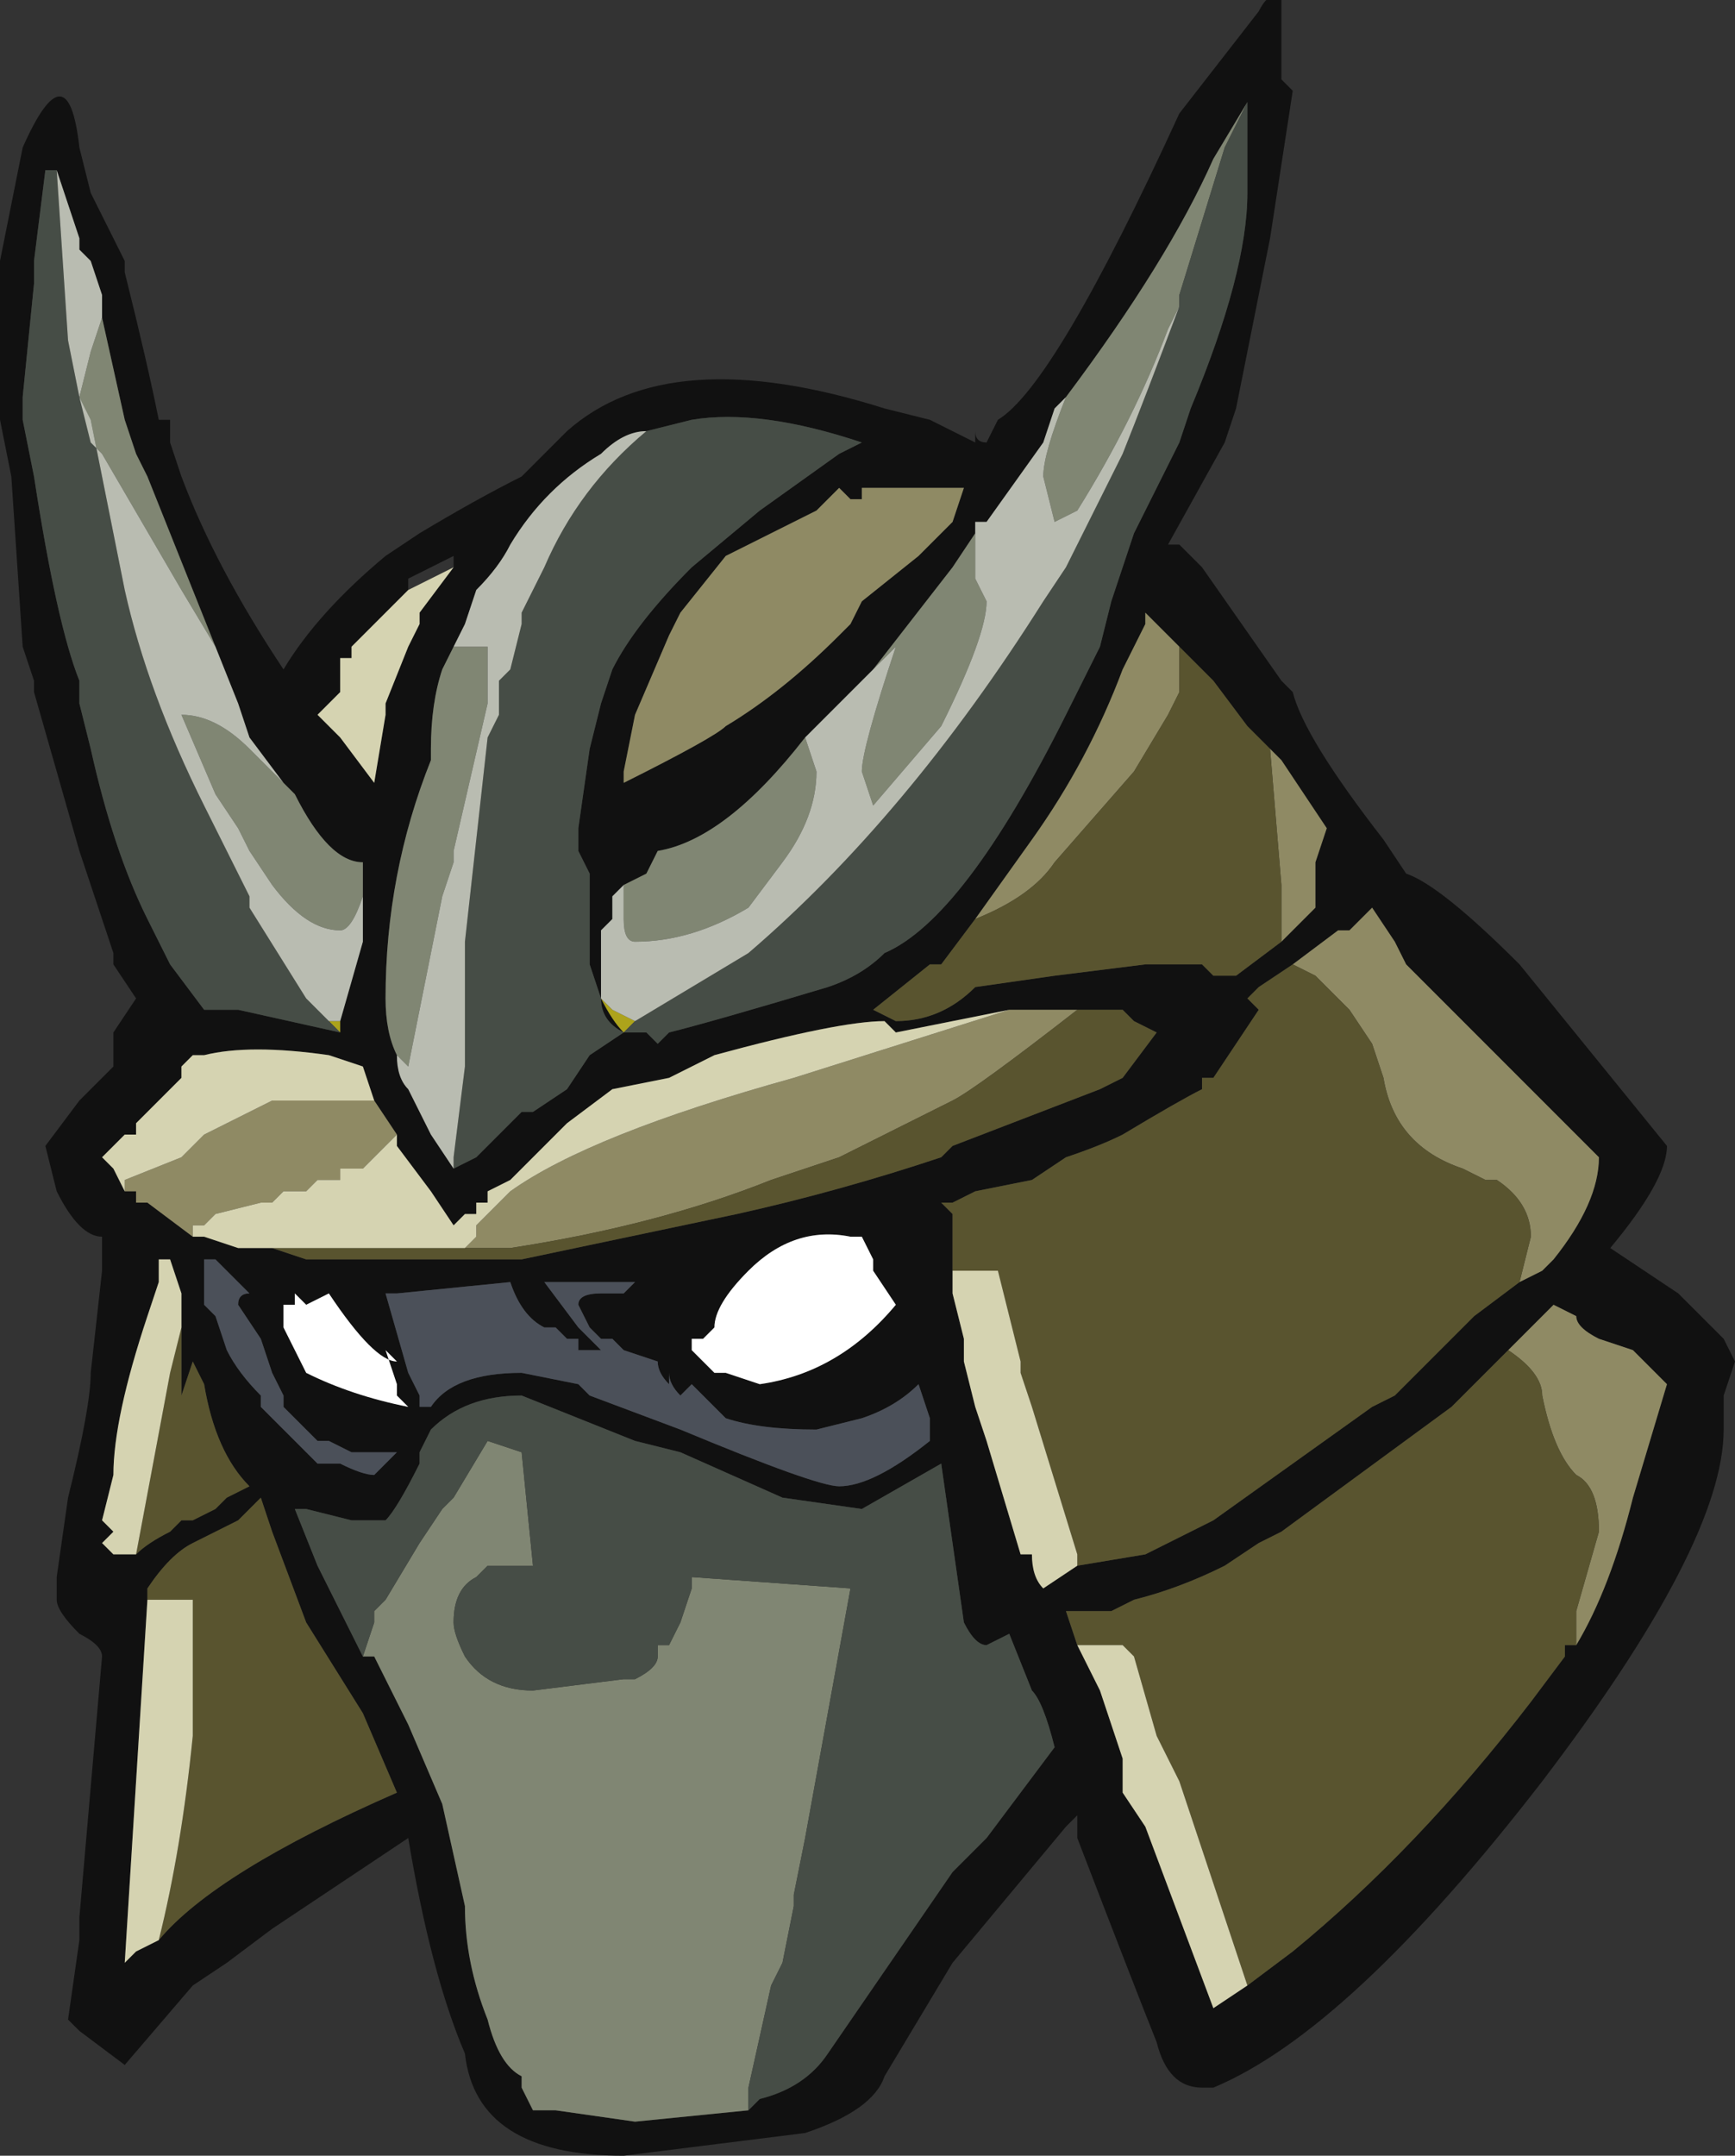 <?xml version="1.0" encoding="UTF-8" standalone="no"?>
<svg xmlns:ffdec="https://www.free-decompiler.com/flash" xmlns:xlink="http://www.w3.org/1999/xlink" ffdec:objectType="frame" height="66.5px" width="53.55px" xmlns="http://www.w3.org/2000/svg">
  <rect width="100%" height="100%" fill="#333333" stroke="none"/>
  <g transform="matrix(1.0, 0.0, 0.0, 1.0, 3.85, 62.3)">
    <use ffdec:characterId="130" height="9.5" transform="matrix(7.0, 0.0, 0.0, 7.0, -3.85, -62.3)" width="7.65" xlink:href="#shape0"/>
  </g>
  <defs>
    <g id="shape0" transform="matrix(1.0, 0.0, 0.0, 1.0, 0.55, 8.9)">
      <path d="M5.1 -8.9 L5.1 -8.55 5.15 -8.5 5.05 -7.85 4.9 -7.1 4.85 -6.95 4.6 -6.5 4.65 -6.5 4.75 -6.4 5.1 -5.9 5.15 -5.85 Q5.2 -5.65 5.55 -5.2 L5.65 -5.05 Q5.8 -5.0 6.15 -4.65 L6.8 -3.85 Q6.8 -3.7 6.55 -3.4 L6.85 -3.2 7.05 -3.0 7.1 -2.9 7.05 -2.75 7.05 -2.6 Q7.05 -2.1 6.25 -1.05 5.4 0.05 4.8 0.3 L4.75 0.3 Q4.6 0.3 4.55 0.1 4.45 -0.15 4.2 -0.8 L4.2 -0.9 4.15 -0.85 3.65 -0.25 3.35 0.25 Q3.3 0.4 3.0 0.5 L2.2 0.6 Q1.55 0.6 1.5 0.15 1.35 -0.2 1.25 -0.8 L0.65 -0.4 0.45 -0.25 0.3 -0.15 0.0 0.2 -0.2 0.05 -0.25 0.0 -0.2 -0.35 -0.2 -0.45 -0.1 -1.6 Q-0.1 -1.65 -0.2 -1.7 -0.3 -1.8 -0.3 -1.85 L-0.3 -1.95 -0.25 -2.3 Q-0.15 -2.7 -0.15 -2.85 L-0.1 -3.3 -0.1 -3.45 Q-0.2 -3.45 -0.3 -3.65 L-0.35 -3.85 -0.2 -4.05 -0.05 -4.2 -0.05 -4.35 0.05 -4.5 -0.05 -4.65 -0.05 -4.7 -0.2 -5.15 -0.4 -5.85 -0.4 -5.9 -0.45 -6.05 -0.5 -6.8 -0.55 -7.05 -0.55 -7.75 -0.45 -8.25 Q-0.25 -8.7 -0.2 -8.25 L-0.15 -8.05 0.0 -7.75 0.0 -7.7 Q0.1 -7.3 0.15 -7.05 L0.2 -7.05 0.2 -6.95 0.25 -6.8 Q0.4 -6.4 0.7 -5.95 0.85 -6.2 1.15 -6.45 L1.3 -6.55 Q1.55 -6.7 1.75 -6.8 L1.95 -7.0 Q2.4 -7.4 3.35 -7.1 L3.55 -7.05 3.75 -6.95 3.75 -7.0 Q3.75 -6.95 3.8 -6.95 L3.85 -7.05 Q4.1 -7.2 4.65 -8.4 L5.0 -8.85 Q5.05 -8.95 5.1 -8.9 M4.15 -7.15 L4.1 -7.1 4.05 -6.95 3.8 -6.6 3.75 -6.6 3.75 -6.55 3.65 -6.4 3.3 -5.95 3.0 -5.65 Q2.65 -5.2 2.35 -5.15 L2.3 -5.05 2.2 -5.0 2.15 -4.95 2.15 -4.85 2.1 -4.8 2.1 -4.7 Q2.1 -4.6 2.1 -4.5 2.15 -4.4 2.2 -4.35 L2.3 -4.35 2.35 -4.3 2.4 -4.35 2.4 -4.35 Q2.6 -4.4 3.1 -4.55 3.25 -4.6 3.35 -4.7 3.7 -4.85 4.15 -5.75 L4.3 -6.05 4.35 -6.25 4.45 -6.55 4.65 -6.95 4.7 -7.1 Q4.95 -7.7 4.95 -8.05 L4.95 -8.45 4.8 -8.2 Q4.6 -7.75 4.15 -7.15 M5.05 -5.6 L4.95 -5.7 4.8 -5.9 4.65 -6.05 4.5 -6.2 4.5 -6.15 4.4 -5.95 Q4.25 -5.55 4.0 -5.2 L3.75 -4.85 3.6 -4.65 3.55 -4.65 3.3 -4.45 3.4 -4.4 Q3.6 -4.4 3.75 -4.55 L4.1 -4.6 4.5 -4.65 4.75 -4.65 4.8 -4.6 4.9 -4.6 5.1 -4.75 Q5.2 -4.85 5.25 -4.9 L5.25 -5.1 5.3 -5.25 5.1 -5.55 5.05 -5.6 M3.7 -6.75 L3.25 -6.75 3.25 -6.7 3.2 -6.7 3.15 -6.75 3.05 -6.65 2.65 -6.45 2.45 -6.2 2.4 -6.1 2.25 -5.75 2.2 -5.5 2.2 -5.45 Q2.6 -5.65 2.65 -5.7 2.9 -5.85 3.15 -6.1 L3.2 -6.15 3.25 -6.25 3.5 -6.45 3.65 -6.6 3.7 -6.75 M1.45 -3.75 L1.55 -3.8 1.75 -4.0 1.8 -4.0 1.95 -4.1 2.05 -4.25 2.2 -4.35 Q2.1 -4.4 2.1 -4.5 L2.05 -4.65 2.05 -5.05 2.0 -5.15 2.0 -5.25 2.05 -5.6 2.1 -5.8 2.15 -5.95 Q2.25 -6.15 2.5 -6.4 L2.8 -6.65 3.15 -6.9 3.25 -6.95 Q2.8 -7.1 2.5 -7.05 L2.3 -7.0 Q2.2 -7.0 2.1 -6.9 1.85 -6.75 1.7 -6.5 1.65 -6.4 1.55 -6.3 L1.5 -6.15 1.45 -6.05 1.4 -5.95 Q1.35 -5.8 1.35 -5.6 L1.35 -5.55 Q1.15 -5.05 1.15 -4.5 1.15 -4.35 1.2 -4.25 1.2 -4.15 1.25 -4.1 L1.35 -3.9 1.45 -3.75 M4.2 -4.45 L3.9 -4.45 3.4 -4.35 3.35 -4.4 Q3.15 -4.4 2.6 -4.25 L2.4 -4.15 2.15 -4.1 1.95 -3.95 1.7 -3.7 1.6 -3.65 1.6 -3.6 1.55 -3.6 1.55 -3.55 1.5 -3.55 1.45 -3.5 1.35 -3.65 1.2 -3.85 1.2 -3.9 1.1 -4.05 1.05 -4.2 0.9 -4.25 Q0.55 -4.3 0.35 -4.25 L0.3 -4.25 0.25 -4.2 0.25 -4.15 0.05 -3.95 0.05 -3.9 0.0 -3.9 -0.1 -3.8 -0.05 -3.75 0.0 -3.65 0.05 -3.65 0.05 -3.6 0.1 -3.6 0.3 -3.45 0.35 -3.45 0.5 -3.4 0.65 -3.4 0.8 -3.35 1.75 -3.35 2.7 -3.55 Q3.15 -3.65 3.6 -3.8 L3.65 -3.85 4.3 -4.1 4.4 -4.15 4.55 -4.35 4.45 -4.4 4.4 -4.45 4.2 -4.45 M5.15 -4.65 L5.0 -4.55 4.95 -4.5 5.0 -4.45 4.8 -4.15 4.75 -4.15 4.75 -4.1 Q4.65 -4.05 4.4 -3.9 4.3 -3.85 4.15 -3.8 L4.0 -3.7 3.75 -3.65 3.65 -3.6 3.6 -3.6 3.65 -3.55 3.65 -3.3 3.65 -3.2 3.7 -3.0 3.7 -2.9 3.75 -2.7 3.8 -2.55 3.95 -2.05 4.0 -2.05 Q4.0 -1.95 4.05 -1.9 L4.2 -2.0 4.5 -2.05 4.8 -2.2 5.5 -2.7 5.6 -2.75 5.95 -3.1 6.15 -3.25 6.25 -3.3 6.3 -3.35 Q6.5 -3.6 6.5 -3.8 L5.65 -4.65 5.6 -4.75 5.5 -4.9 5.4 -4.8 5.35 -4.8 5.15 -4.65 M1.45 -6.4 L1.45 -6.45 1.25 -6.35 1.25 -6.3 1.0 -6.05 1.0 -6.0 0.95 -6.0 0.95 -5.85 0.85 -5.75 0.95 -5.65 1.1 -5.45 1.15 -5.75 1.15 -5.8 1.25 -6.05 1.3 -6.15 1.3 -6.2 1.45 -6.4 M0.4 -6.05 L0.1 -6.8 0.05 -6.9 0.0 -7.05 -0.1 -7.5 -0.1 -7.6 -0.15 -7.75 -0.2 -7.8 -0.2 -7.85 -0.3 -8.15 -0.35 -8.15 -0.4 -7.75 -0.4 -7.65 -0.45 -7.15 -0.45 -7.05 -0.4 -6.8 Q-0.3 -6.15 -0.2 -5.9 L-0.2 -5.8 -0.15 -5.6 Q-0.05 -5.15 0.1 -4.85 L0.2 -4.65 0.35 -4.45 0.5 -4.45 0.95 -4.35 0.95 -4.4 1.05 -4.75 1.05 -4.95 1.05 -5.1 Q0.9 -5.1 0.75 -5.4 L0.7 -5.45 0.55 -5.65 0.5 -5.8 0.4 -6.05 M2.2 -3.2 L2.25 -3.25 1.85 -3.25 2.0 -3.05 2.1 -2.95 2.0 -2.95 2.0 -3.0 1.95 -3.0 1.9 -3.05 1.85 -3.05 Q1.75 -3.1 1.7 -3.25 L1.2 -3.2 1.15 -3.2 1.25 -2.85 1.3 -2.75 1.3 -2.7 1.35 -2.7 Q1.45 -2.85 1.75 -2.85 L2.0 -2.8 2.05 -2.75 2.45 -2.6 Q3.05 -2.35 3.15 -2.35 3.3 -2.35 3.55 -2.55 L3.55 -2.65 3.5 -2.8 Q3.4 -2.7 3.25 -2.65 L3.05 -2.6 Q2.8 -2.6 2.65 -2.65 L2.5 -2.8 2.45 -2.75 Q2.4 -2.8 2.4 -2.85 L2.4 -2.8 Q2.35 -2.85 2.35 -2.9 L2.2 -2.95 2.15 -3.0 2.1 -3.0 2.05 -3.05 2.0 -3.15 Q2.0 -3.2 2.1 -3.2 L2.2 -3.2 M2.5 -3.0 L2.5 -2.95 2.6 -2.85 2.65 -2.85 2.8 -2.8 Q3.15 -2.85 3.4 -3.15 L3.3 -3.3 3.3 -3.35 3.25 -3.45 3.2 -3.45 Q2.95 -3.5 2.75 -3.3 2.6 -3.15 2.6 -3.05 L2.55 -3.0 2.5 -3.0 M2.75 0.4 L2.8 0.35 Q3.0 0.3 3.1 0.15 L3.65 -0.65 3.8 -0.8 4.1 -1.2 Q4.05 -1.4 4.0 -1.45 L3.9 -1.7 3.8 -1.65 Q3.75 -1.65 3.7 -1.75 3.65 -2.1 3.6 -2.45 L3.25 -2.25 2.9 -2.3 2.45 -2.5 2.25 -2.55 1.75 -2.75 Q1.5 -2.75 1.35 -2.6 L1.3 -2.5 1.3 -2.45 Q1.2 -2.25 1.15 -2.2 L1.0 -2.2 0.8 -2.25 0.75 -2.25 0.85 -2.0 1.05 -1.6 1.1 -1.6 1.25 -1.3 1.4 -0.95 1.5 -0.5 Q1.5 -0.25 1.6 0.0 1.65 0.2 1.75 0.25 L1.75 0.3 1.8 0.4 1.9 0.4 2.25 0.45 2.75 0.4 M0.75 -3.15 L0.7 -3.15 0.7 -3.05 0.8 -2.85 Q1.0 -2.75 1.25 -2.7 L1.2 -2.75 1.2 -2.8 1.15 -2.95 1.2 -2.9 Q1.1 -2.9 0.9 -3.2 L0.8 -3.15 0.75 -3.2 0.75 -3.15 M0.4 -3.35 L0.35 -3.35 0.35 -3.15 0.4 -3.1 0.45 -2.95 Q0.5 -2.85 0.6 -2.75 L0.6 -2.7 0.85 -2.45 0.95 -2.45 Q1.05 -2.4 1.1 -2.4 L1.2 -2.5 1.0 -2.5 0.9 -2.55 0.85 -2.55 0.7 -2.7 0.7 -2.75 0.65 -2.85 0.6 -3.0 0.5 -3.15 Q0.5 -3.2 0.55 -3.2 L0.4 -3.35 M0.25 -3.05 L0.25 -3.2 0.2 -3.35 0.15 -3.35 0.15 -3.25 0.1 -3.1 Q-0.05 -2.65 -0.05 -2.4 L-0.1 -2.2 -0.05 -2.15 -0.1 -2.1 -0.05 -2.05 0.05 -2.05 Q0.1 -2.1 0.2 -2.15 L0.25 -2.2 0.3 -2.2 0.4 -2.25 0.45 -2.3 0.55 -2.35 Q0.4 -2.5 0.35 -2.8 L0.3 -2.9 0.25 -2.75 0.25 -3.05 M0.15 -0.35 Q0.4 -0.65 1.2 -1.0 L1.05 -1.35 0.8 -1.75 0.65 -2.15 0.6 -2.3 0.5 -2.2 0.3 -2.1 Q0.2 -2.05 0.1 -1.9 L0.1 -1.85 0.0 -0.25 0.05 -0.3 0.15 -0.35 M6.1 -2.95 L5.85 -2.7 5.1 -2.15 5.0 -2.1 4.85 -2.0 Q4.65 -1.9 4.45 -1.85 L4.35 -1.8 4.15 -1.8 4.2 -1.65 4.3 -1.45 4.4 -1.15 4.4 -1.0 4.5 -0.85 4.8 -0.05 4.95 -0.15 5.15 -0.3 Q5.7 -0.75 6.2 -1.4 L6.35 -1.6 6.35 -1.65 6.4 -1.65 Q6.55 -1.9 6.65 -2.3 L6.8 -2.8 6.65 -2.95 6.5 -3.0 Q6.4 -3.05 6.4 -3.1 L6.3 -3.15 6.1 -2.95" fill="#111111" fill-rule="evenodd" stroke="none"/>
      <path d="M4.65 -6.05 L4.65 -5.85 4.6 -5.75 4.45 -5.5 4.1 -5.1 Q4.0 -4.95 3.75 -4.85 L4.0 -5.2 Q4.25 -5.55 4.4 -5.95 L4.5 -6.15 4.5 -6.2 4.65 -6.05 M5.1 -4.75 L5.1 -5.0 5.05 -5.6 5.1 -5.55 5.3 -5.25 5.25 -5.1 5.25 -4.9 Q5.2 -4.85 5.1 -4.75 M3.7 -6.75 L3.65 -6.6 3.5 -6.45 3.25 -6.25 3.2 -6.15 3.15 -6.1 Q2.9 -5.85 2.65 -5.7 2.6 -5.65 2.2 -5.45 L2.2 -5.5 2.25 -5.75 2.4 -6.1 2.45 -6.2 2.65 -6.45 3.05 -6.65 3.15 -6.75 3.2 -6.7 3.25 -6.7 3.25 -6.75 3.7 -6.75 M3.9 -4.45 L4.2 -4.45 Q3.75 -4.1 3.65 -4.05 L3.15 -3.8 2.85 -3.7 Q2.35 -3.5 1.7 -3.4 L1.5 -3.4 1.55 -3.45 1.55 -3.5 1.7 -3.65 Q2.05 -3.9 2.95 -4.15 L3.9 -4.45 M0.3 -3.45 L0.1 -3.6 0.05 -3.6 0.05 -3.65 0.0 -3.65 0.0 -3.7 0.25 -3.8 0.35 -3.9 0.65 -4.05 1.1 -4.05 1.2 -3.9 1.05 -3.75 0.95 -3.75 0.95 -3.7 0.85 -3.7 0.8 -3.65 0.7 -3.65 0.65 -3.6 0.6 -3.6 0.4 -3.55 0.35 -3.5 0.3 -3.5 0.3 -3.45 M6.15 -3.25 L6.2 -3.45 Q6.2 -3.6 6.05 -3.7 L6.0 -3.7 5.9 -3.75 Q5.6 -3.85 5.55 -4.15 L5.5 -4.3 5.4 -4.45 5.25 -4.6 5.15 -4.65 5.35 -4.8 5.4 -4.8 5.5 -4.9 5.6 -4.75 5.65 -4.65 6.5 -3.8 Q6.5 -3.6 6.3 -3.35 L6.25 -3.3 6.15 -3.25 M6.4 -1.65 L6.4 -1.8 6.5 -2.15 Q6.5 -2.35 6.4 -2.4 6.3 -2.5 6.25 -2.75 6.25 -2.85 6.1 -2.95 L6.3 -3.15 6.4 -3.1 Q6.4 -3.05 6.5 -3.0 L6.65 -2.95 6.8 -2.8 6.65 -2.3 Q6.55 -1.9 6.4 -1.65" fill="#8f8a64" fill-rule="evenodd" stroke="none"/>
      <path d="M4.65 -6.05 L4.8 -5.9 4.95 -5.7 5.05 -5.6 5.1 -5.0 5.1 -4.75 4.9 -4.6 4.8 -4.6 4.75 -4.65 4.5 -4.65 4.1 -4.6 3.75 -4.55 Q3.6 -4.4 3.4 -4.4 L3.3 -4.45 3.55 -4.65 3.6 -4.65 3.75 -4.85 Q4.0 -4.95 4.1 -5.1 L4.45 -5.5 4.6 -5.75 4.65 -5.85 4.65 -6.05 M1.5 -3.4 L1.7 -3.4 Q2.35 -3.5 2.85 -3.7 L3.15 -3.8 3.65 -4.05 Q3.75 -4.1 4.2 -4.45 L4.4 -4.45 4.45 -4.4 4.55 -4.35 4.4 -4.15 4.3 -4.1 3.65 -3.85 3.6 -3.8 Q3.15 -3.65 2.7 -3.55 L1.75 -3.35 0.8 -3.35 0.65 -3.4 0.5 -3.4 1.5 -3.4 M3.65 -3.3 L3.65 -3.55 3.6 -3.6 3.65 -3.6 3.75 -3.65 4.0 -3.7 4.15 -3.8 Q4.3 -3.85 4.4 -3.9 4.65 -4.05 4.75 -4.1 L4.75 -4.15 4.8 -4.15 5.0 -4.45 4.95 -4.5 5.0 -4.55 5.15 -4.65 5.25 -4.6 5.4 -4.45 5.5 -4.3 5.55 -4.15 Q5.6 -3.85 5.9 -3.75 L6.0 -3.7 6.05 -3.7 Q6.2 -3.6 6.2 -3.45 L6.15 -3.25 5.95 -3.1 5.6 -2.75 5.5 -2.7 4.8 -2.2 4.5 -2.05 4.2 -2.0 4.2 -2.05 4.0 -2.7 3.95 -2.85 3.95 -2.9 3.85 -3.3 3.65 -3.3 M0.25 -3.05 L0.25 -2.75 0.3 -2.9 0.35 -2.8 Q0.4 -2.5 0.55 -2.35 L0.45 -2.3 0.4 -2.25 0.3 -2.2 0.25 -2.2 0.2 -2.15 Q0.1 -2.1 0.05 -2.05 L0.2 -2.85 0.25 -3.05 M0.15 -0.35 Q0.25 -0.75 0.3 -1.25 L0.3 -1.85 0.1 -1.85 0.1 -1.9 Q0.2 -2.05 0.3 -2.1 L0.5 -2.2 0.6 -2.3 0.65 -2.15 0.8 -1.75 1.05 -1.35 1.2 -1.0 Q0.4 -0.65 0.15 -0.35 M4.2 -1.65 L4.15 -1.8 4.35 -1.8 4.45 -1.85 Q4.65 -1.9 4.85 -2.0 L5.0 -2.1 5.1 -2.15 5.85 -2.7 6.1 -2.95 Q6.25 -2.85 6.25 -2.75 6.3 -2.5 6.4 -2.4 6.5 -2.35 6.5 -2.15 L6.4 -1.8 6.4 -1.65 6.35 -1.65 6.35 -1.6 6.2 -1.4 Q5.7 -0.75 5.15 -0.3 L4.95 -0.15 4.65 -1.05 4.55 -1.25 4.45 -1.6 4.4 -1.65 4.2 -1.65" fill="#59542f" fill-rule="evenodd" stroke="none"/>
      <path d="M2.1 -4.5 L2.15 -4.45 2.25 -4.4 2.2 -4.35 Q2.15 -4.4 2.1 -4.5 M0.95 -4.4 L0.95 -4.35 0.9 -4.4 0.95 -4.4" fill="#ada31b" fill-rule="evenodd" stroke="none"/>
      <path d="M3.75 -6.55 L3.75 -6.35 3.8 -6.25 Q3.8 -6.1 3.6 -5.7 L3.3 -5.35 3.25 -5.5 Q3.25 -5.6 3.4 -6.05 L3.3 -5.95 3.65 -6.4 3.75 -6.55 M3.0 -5.65 L3.05 -5.5 Q3.05 -5.3 2.9 -5.1 L2.75 -4.9 Q2.5 -4.75 2.25 -4.75 2.2 -4.75 2.2 -4.85 L2.2 -5.0 2.3 -5.05 2.35 -5.15 Q2.65 -5.2 3.0 -5.65 M4.65 -7.55 L4.6 -7.45 Q4.45 -7.05 4.2 -6.65 L4.1 -6.6 4.05 -6.8 Q4.05 -6.9 4.15 -7.15 4.6 -7.75 4.8 -8.2 L4.95 -8.45 4.85 -8.25 4.65 -7.6 4.65 -7.55 M1.2 -4.25 Q1.15 -4.35 1.15 -4.5 1.15 -5.05 1.35 -5.55 L1.35 -5.6 Q1.35 -5.8 1.4 -5.95 L1.45 -6.05 1.6 -6.05 1.6 -5.8 1.45 -5.15 1.45 -5.1 1.4 -4.95 1.25 -4.2 1.2 -4.25 M-0.1 -7.5 L0.0 -7.05 0.05 -6.9 0.1 -6.8 0.4 -6.05 0.25 -6.3 -0.1 -6.9 -0.15 -6.95 -0.2 -7.15 -0.15 -7.35 -0.1 -7.5 M0.7 -5.45 L0.75 -5.4 Q0.9 -5.1 1.05 -5.1 L1.05 -4.95 Q1.0 -4.8 0.95 -4.8 0.8 -4.8 0.65 -5.0 L0.55 -5.15 0.5 -5.25 0.4 -5.4 0.25 -5.75 Q0.4 -5.75 0.55 -5.6 L0.7 -5.45 M1.05 -1.6 L1.1 -1.75 1.1 -1.8 1.15 -1.85 1.3 -2.1 1.4 -2.25 1.45 -2.3 1.6 -2.55 1.75 -2.5 1.8 -2.0 1.6 -2.0 1.55 -1.95 Q1.45 -1.9 1.45 -1.75 1.45 -1.7 1.5 -1.6 1.6 -1.45 1.8 -1.45 L2.2 -1.5 2.25 -1.5 Q2.35 -1.55 2.35 -1.6 L2.35 -1.65 2.4 -1.65 2.45 -1.75 2.5 -1.9 2.5 -1.95 3.2 -1.9 3.0 -0.8 2.95 -0.55 2.95 -0.5 2.9 -0.25 2.85 -0.15 2.75 0.3 2.75 0.4 2.25 0.45 1.9 0.4 1.8 0.4 1.75 0.3 1.75 0.25 Q1.65 0.2 1.6 0.0 1.5 -0.25 1.5 -0.5 L1.4 -0.95 1.25 -1.3 1.1 -1.6 1.05 -1.6" fill="#808673" fill-rule="evenodd" stroke="none"/>
      <path d="M2.25 -4.4 L2.75 -4.7 Q3.45 -5.3 4.05 -6.25 L4.15 -6.4 4.4 -6.9 Q4.5 -7.15 4.65 -7.55 L4.65 -7.6 4.85 -8.25 4.95 -8.45 4.95 -8.05 Q4.95 -7.7 4.7 -7.1 L4.65 -6.95 4.45 -6.55 4.35 -6.25 4.3 -6.05 4.15 -5.75 Q3.7 -4.85 3.35 -4.7 3.25 -4.6 3.1 -4.55 2.6 -4.4 2.4 -4.35 L2.4 -4.35 2.35 -4.3 2.3 -4.35 2.2 -4.35 2.05 -4.25 1.95 -4.1 1.8 -4.0 1.75 -4.0 1.55 -3.8 1.45 -3.75 1.45 -3.8 1.5 -4.2 1.5 -4.75 1.6 -5.65 1.65 -5.75 1.65 -5.9 1.7 -5.95 1.75 -6.15 1.75 -6.2 1.85 -6.4 Q2.0 -6.75 2.3 -7.0 L2.5 -7.05 Q2.8 -7.1 3.25 -6.95 L3.15 -6.9 2.8 -6.65 2.5 -6.4 Q2.25 -6.15 2.15 -5.95 L2.1 -5.8 2.05 -5.6 2.0 -5.25 2.0 -5.15 2.05 -5.05 2.05 -4.65 2.1 -4.5 Q2.1 -4.4 2.2 -4.35 L2.25 -4.4 M0.95 -4.35 L0.5 -4.45 0.35 -4.45 0.2 -4.65 0.1 -4.85 Q-0.05 -5.15 -0.15 -5.6 L-0.2 -5.8 -0.2 -5.9 Q-0.3 -6.15 -0.4 -6.8 L-0.45 -7.05 -0.45 -7.15 -0.4 -7.65 -0.4 -7.75 -0.35 -8.15 -0.3 -8.15 -0.25 -7.4 -0.2 -7.15 -0.15 -7.05 0.0 -6.3 Q0.1 -5.85 0.35 -5.35 L0.55 -4.95 0.55 -4.9 0.8 -4.5 0.9 -4.4 0.95 -4.35 M2.75 0.4 L2.75 0.3 2.85 -0.15 2.9 -0.25 2.95 -0.5 2.95 -0.55 3.0 -0.8 3.2 -1.9 2.5 -1.95 2.5 -1.9 2.45 -1.75 2.4 -1.65 2.35 -1.65 2.35 -1.6 Q2.35 -1.55 2.25 -1.5 L2.2 -1.5 1.8 -1.45 Q1.6 -1.45 1.5 -1.6 1.45 -1.7 1.45 -1.75 1.45 -1.9 1.55 -1.95 L1.6 -2.0 1.8 -2.0 1.75 -2.5 1.6 -2.55 1.45 -2.3 1.4 -2.25 1.3 -2.1 1.15 -1.85 1.1 -1.8 1.1 -1.75 1.05 -1.6 0.85 -2.0 0.75 -2.25 0.8 -2.25 1.0 -2.2 1.15 -2.2 Q1.2 -2.25 1.3 -2.45 L1.3 -2.5 1.35 -2.6 Q1.5 -2.75 1.75 -2.75 L2.25 -2.55 2.45 -2.5 2.9 -2.3 3.25 -2.25 3.6 -2.45 Q3.65 -2.1 3.7 -1.75 3.75 -1.65 3.8 -1.65 L3.9 -1.7 4.0 -1.45 Q4.05 -1.4 4.1 -1.2 L3.8 -0.8 3.65 -0.65 3.1 0.15 Q3.0 0.3 2.8 0.35 L2.75 0.4" fill="#464d46" fill-rule="evenodd" stroke="none"/>
      <path d="M2.2 -3.2 L2.1 -3.2 Q2.0 -3.2 2.0 -3.15 L2.05 -3.05 2.1 -3.0 2.15 -3.0 2.2 -2.95 2.35 -2.9 Q2.35 -2.85 2.4 -2.8 L2.4 -2.85 Q2.4 -2.8 2.45 -2.75 L2.5 -2.8 2.65 -2.65 Q2.8 -2.6 3.05 -2.6 L3.25 -2.65 Q3.4 -2.7 3.5 -2.8 L3.55 -2.65 3.55 -2.55 Q3.3 -2.35 3.15 -2.35 3.05 -2.35 2.45 -2.6 L2.05 -2.75 2.0 -2.8 1.75 -2.85 Q1.45 -2.85 1.35 -2.7 L1.3 -2.7 1.3 -2.75 1.25 -2.85 1.15 -3.2 1.2 -3.2 1.7 -3.25 Q1.75 -3.1 1.85 -3.05 L1.9 -3.05 1.95 -3.0 2.0 -3.0 2.0 -2.95 2.1 -2.95 2.0 -3.05 1.85 -3.25 2.25 -3.25 2.2 -3.2 M0.4 -3.35 L0.55 -3.2 Q0.5 -3.2 0.5 -3.15 L0.6 -3.0 0.65 -2.85 0.7 -2.75 0.7 -2.7 0.85 -2.55 0.9 -2.55 1.0 -2.5 1.2 -2.5 1.1 -2.4 Q1.05 -2.4 0.95 -2.45 L0.85 -2.45 0.6 -2.7 0.6 -2.75 Q0.5 -2.85 0.45 -2.95 L0.4 -3.1 0.35 -3.15 0.35 -3.35 0.4 -3.35" fill="#4b5059" fill-rule="evenodd" stroke="none"/>
      <path d="M2.5 -3.0 L2.55 -3.0 2.6 -3.05 Q2.6 -3.15 2.75 -3.3 2.95 -3.5 3.2 -3.45 L3.25 -3.45 3.3 -3.35 3.3 -3.3 3.4 -3.15 Q3.15 -2.85 2.8 -2.8 L2.65 -2.85 2.6 -2.85 2.5 -2.95 2.5 -3.0 M0.75 -3.15 L0.75 -3.2 0.8 -3.15 0.9 -3.2 Q1.1 -2.9 1.2 -2.9 L1.15 -2.95 1.2 -2.8 1.2 -2.75 1.25 -2.7 Q1.0 -2.75 0.8 -2.85 L0.7 -3.05 0.7 -3.15 0.75 -3.15" fill="#ffffff" fill-rule="evenodd" stroke="none"/>
      <path d="M3.9 -4.45 L2.95 -4.15 Q2.05 -3.9 1.7 -3.65 L1.55 -3.5 1.55 -3.45 1.5 -3.4 0.5 -3.4 0.35 -3.45 0.3 -3.45 0.3 -3.5 0.35 -3.5 0.4 -3.55 0.6 -3.6 0.65 -3.6 0.7 -3.65 0.8 -3.65 0.85 -3.7 0.95 -3.7 0.95 -3.75 1.05 -3.75 1.2 -3.9 1.2 -3.85 1.35 -3.65 1.45 -3.5 1.5 -3.55 1.55 -3.55 1.55 -3.6 1.6 -3.6 1.6 -3.65 1.7 -3.7 1.95 -3.95 2.15 -4.1 2.4 -4.15 2.6 -4.25 Q3.15 -4.4 3.35 -4.4 L3.4 -4.35 3.9 -4.45 M0.0 -3.65 L-0.05 -3.75 -0.1 -3.8 0.0 -3.9 0.05 -3.9 0.05 -3.95 0.25 -4.15 0.25 -4.2 0.3 -4.25 0.35 -4.25 Q0.55 -4.3 0.9 -4.25 L1.05 -4.2 1.1 -4.05 0.65 -4.05 0.35 -3.9 0.25 -3.8 0.0 -3.7 0.0 -3.65 M3.65 -3.3 L3.85 -3.3 3.95 -2.9 3.95 -2.85 4.0 -2.7 4.2 -2.05 4.2 -2.0 4.05 -1.9 Q4.0 -1.95 4.0 -2.05 L3.95 -2.05 3.8 -2.55 3.75 -2.7 3.7 -2.9 3.7 -3.0 3.65 -3.2 3.65 -3.3 M1.25 -6.3 L1.45 -6.4 1.3 -6.2 1.3 -6.15 1.25 -6.05 1.15 -5.8 1.15 -5.75 1.1 -5.45 0.95 -5.65 0.85 -5.75 0.95 -5.85 0.95 -6.0 1.0 -6.0 1.0 -6.05 1.25 -6.3 M0.05 -2.05 L-0.05 -2.05 -0.1 -2.1 -0.05 -2.15 -0.1 -2.2 -0.05 -2.4 Q-0.05 -2.65 0.1 -3.1 L0.15 -3.25 0.15 -3.35 0.2 -3.35 0.25 -3.2 0.25 -3.05 0.2 -2.85 0.05 -2.05 M0.1 -1.85 L0.3 -1.85 0.3 -1.25 Q0.25 -0.75 0.15 -0.35 L0.05 -0.3 0.0 -0.25 0.1 -1.85 M4.2 -1.65 L4.4 -1.65 4.45 -1.6 4.55 -1.25 4.65 -1.05 4.95 -0.15 4.8 -0.05 4.5 -0.85 4.4 -1.0 4.4 -1.15 4.3 -1.45 4.2 -1.65" fill="#d5d3b1" fill-rule="evenodd" stroke="none"/>
      <path d="M3.75 -6.55 L3.75 -6.6 3.8 -6.6 4.05 -6.95 4.1 -7.1 4.15 -7.15 Q4.05 -6.9 4.05 -6.8 L4.1 -6.6 4.2 -6.65 Q4.45 -7.05 4.6 -7.45 L4.65 -7.55 Q4.5 -7.15 4.4 -6.9 L4.15 -6.4 4.05 -6.25 Q3.45 -5.3 2.75 -4.7 L2.25 -4.4 2.15 -4.45 2.1 -4.5 Q2.1 -4.6 2.1 -4.7 L2.1 -4.8 2.15 -4.85 2.15 -4.95 2.2 -5.0 2.2 -4.85 Q2.2 -4.75 2.25 -4.75 2.5 -4.75 2.75 -4.9 L2.9 -5.1 Q3.05 -5.3 3.05 -5.5 L3.0 -5.65 3.3 -5.95 3.4 -6.05 Q3.25 -5.6 3.25 -5.5 L3.3 -5.35 3.6 -5.7 Q3.8 -6.1 3.8 -6.25 L3.75 -6.35 3.75 -6.55 M1.45 -3.75 L1.35 -3.9 1.25 -4.1 Q1.2 -4.15 1.2 -4.25 L1.25 -4.2 1.4 -4.95 1.45 -5.1 1.45 -5.15 1.6 -5.8 1.6 -6.05 1.45 -6.05 1.5 -6.15 1.55 -6.3 Q1.65 -6.4 1.7 -6.5 1.85 -6.75 2.1 -6.9 2.2 -7.0 2.3 -7.0 2.0 -6.75 1.85 -6.4 L1.75 -6.2 1.75 -6.15 1.7 -5.95 1.65 -5.9 1.65 -5.75 1.6 -5.65 1.5 -4.75 1.5 -4.2 1.45 -3.8 1.45 -3.75 M-0.1 -7.5 L-0.15 -7.35 -0.2 -7.15 -0.15 -6.95 -0.1 -6.9 0.25 -6.3 0.4 -6.05 0.5 -5.8 0.55 -5.65 0.7 -5.45 0.55 -5.6 Q0.4 -5.75 0.25 -5.75 L0.4 -5.4 0.5 -5.25 0.55 -5.15 0.65 -5.0 Q0.8 -4.8 0.95 -4.8 1.0 -4.8 1.05 -4.95 L1.05 -4.75 0.95 -4.4 0.9 -4.4 0.8 -4.5 0.55 -4.9 0.55 -4.95 0.35 -5.35 Q0.1 -5.85 0.0 -6.3 L-0.15 -7.05 -0.2 -7.15 -0.25 -7.4 -0.3 -8.15 -0.2 -7.85 -0.2 -7.8 -0.15 -7.75 -0.1 -7.6 -0.1 -7.5" fill="#b9bcb1" fill-rule="evenodd" stroke="none"/>
    </g>
  </defs>
</svg>
